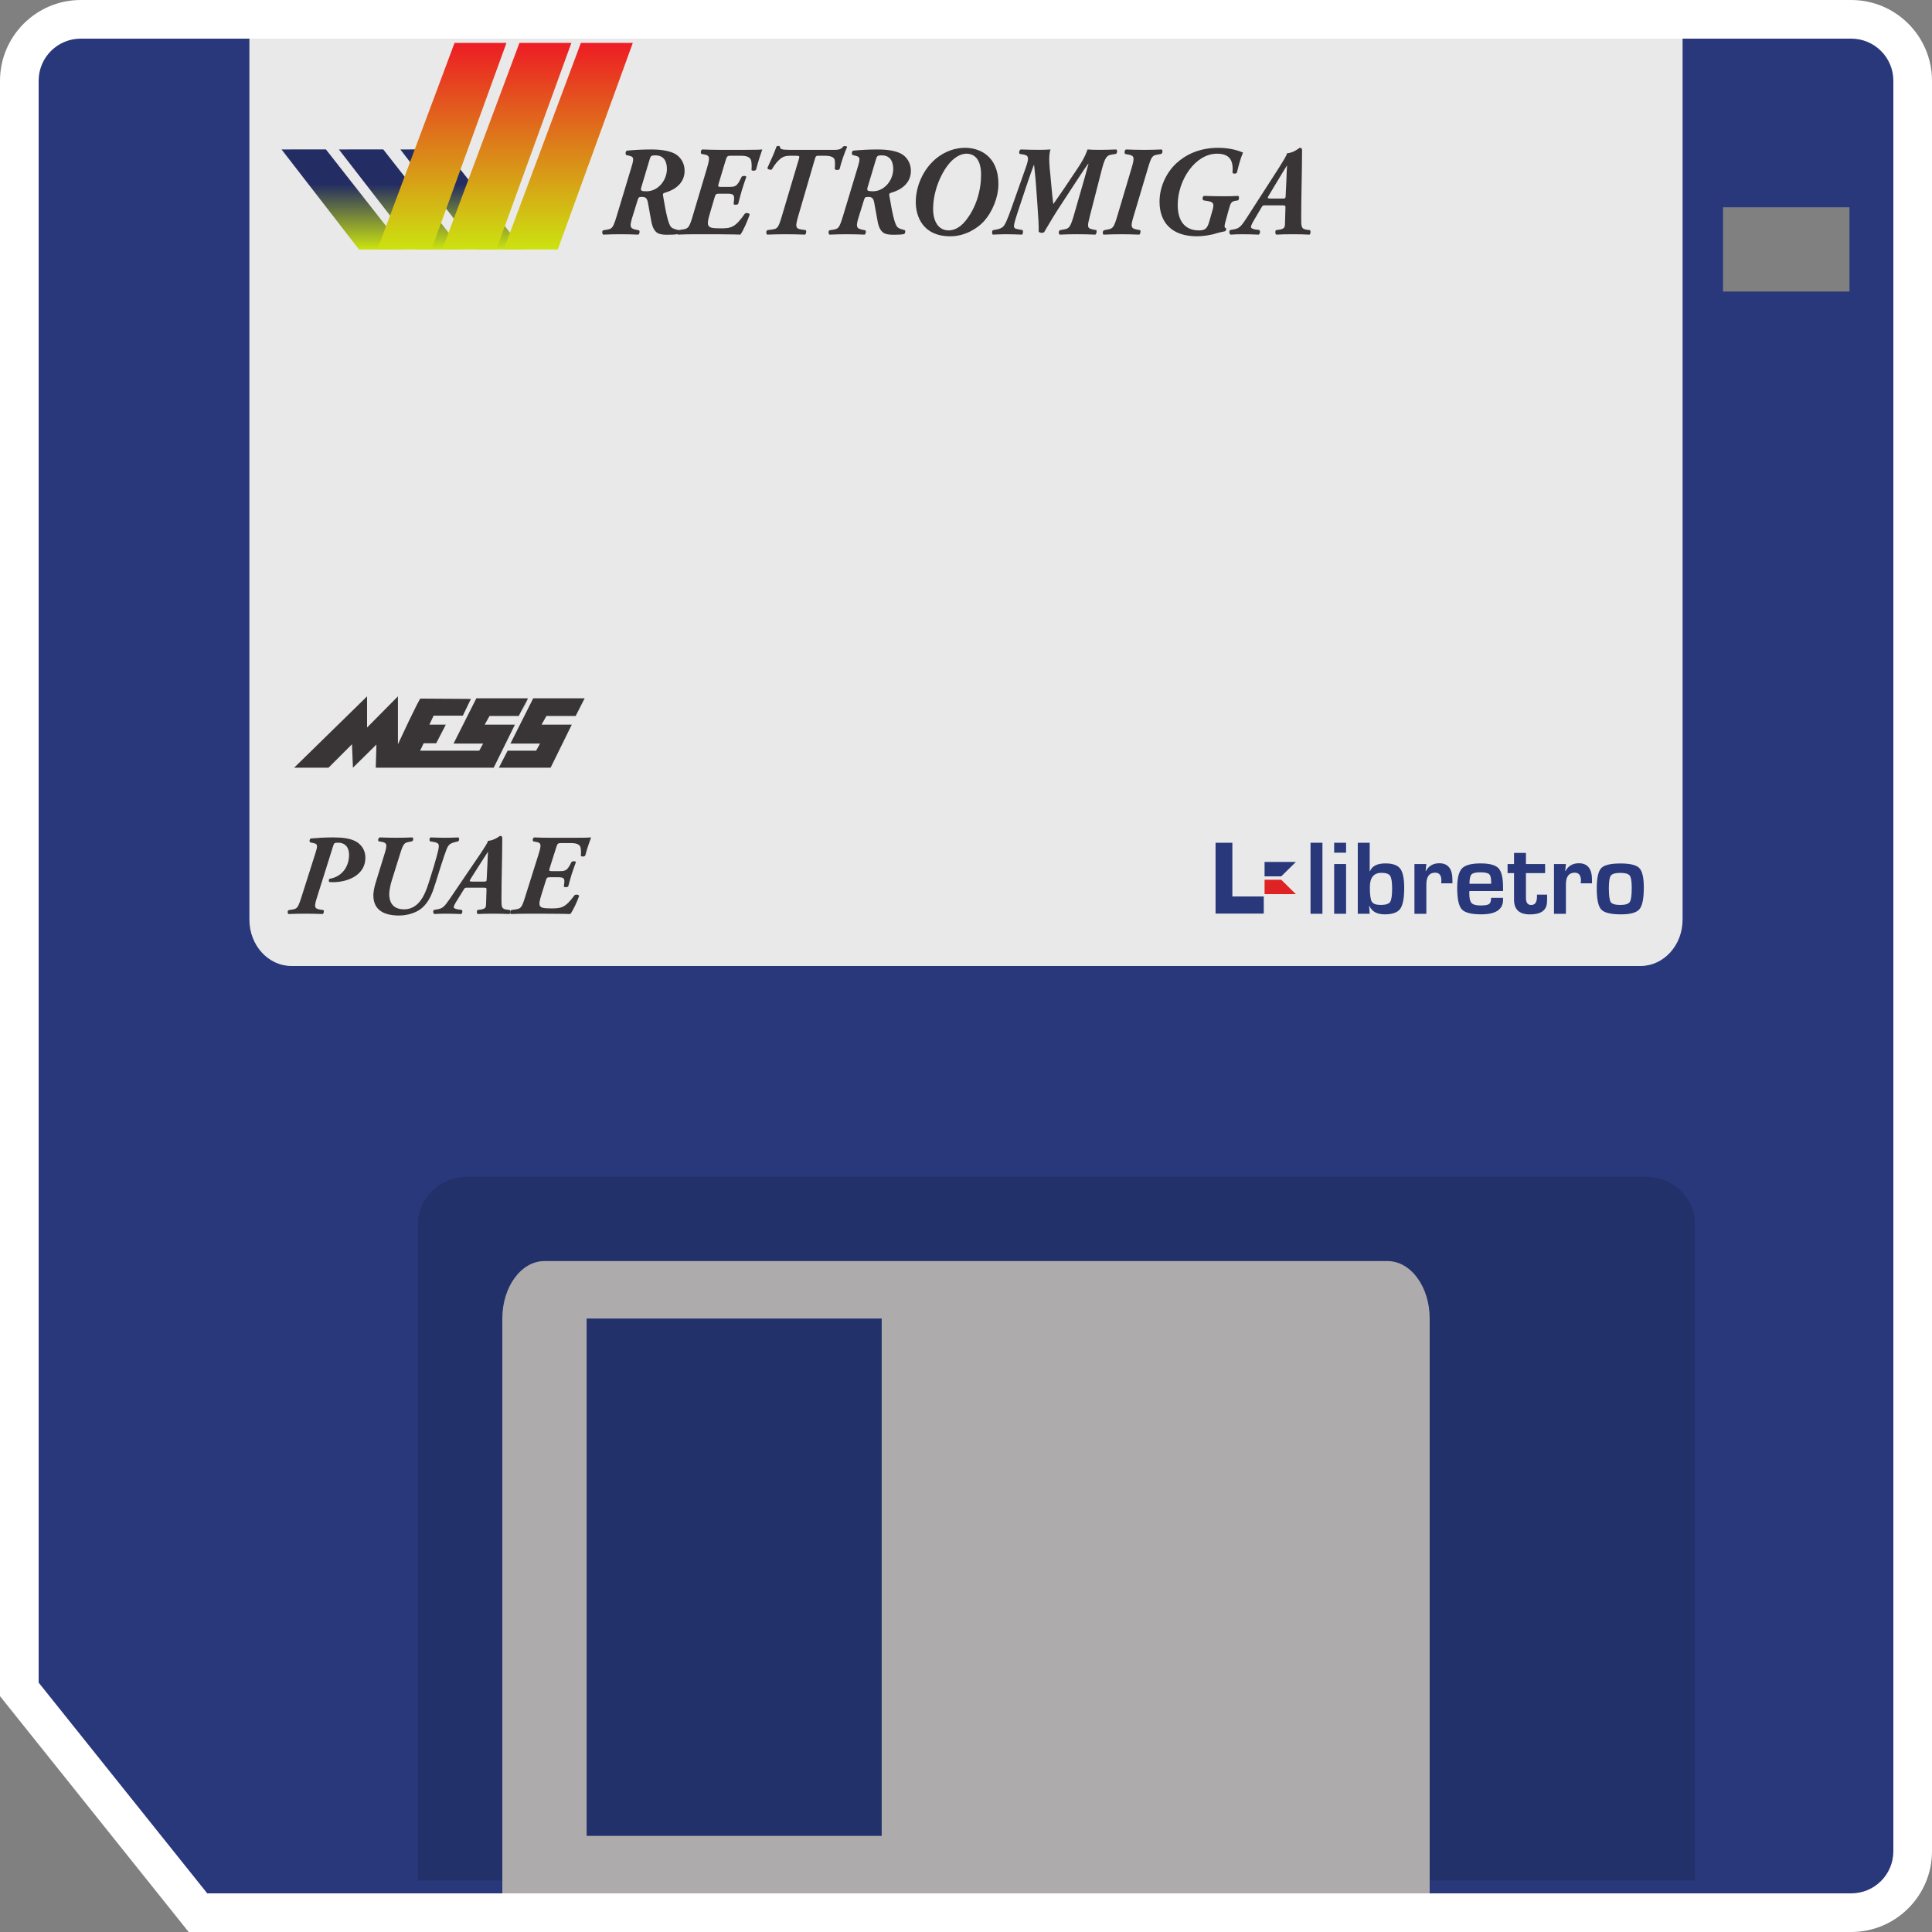 <?xml version="1.0" encoding="UTF-8" standalone="no"?>
<!-- Created with Inkscape (http://www.inkscape.org/) -->

<svg
   xmlns:dc="http://purl.org/dc/elements/1.1/"
   xmlns:cc="http://creativecommons.org/ns#"
   xmlns:rdf="http://www.w3.org/1999/02/22-rdf-syntax-ns#"
   xmlns:svg="http://www.w3.org/2000/svg"
   xmlns="http://www.w3.org/2000/svg"
   xmlns:sodipodi="http://sodipodi.sourceforge.net/DTD/sodipodi-0.dtd"
   xmlns:inkscape="http://www.inkscape.org/namespaces/inkscape"
   id="svg11344"
   version="1.1"
   inkscape:version="0.48.5 r10040"
   width="256"
   height="256"
   xml:space="preserve"
   sodipodi:docname="Commodore Amiga-content.svg"
   inkscape:export-filename="/Users/margetts/Desktop/BAXY RetroActive/png_marked/Commodore Amiga-content.png"
   inkscape:export-xdpi="90.099998"
   inkscape:export-ydpi="90.099998"><rect width="100%" height="100%" fill="#808080" stroke="none"/><defs
     id="defs11348"><clipPath
       clipPathUnits="userSpaceOnUse"
       id="clipPath11358"><path
         d="M 0,128 128,128 128,0 0,0 0,128 z"
         id="path11360"
         inkscape:connector-curvature="0" /></clipPath><linearGradient
       x1="0"
       y1="0"
       x2="1"
       y2="0"
       gradientUnits="userSpaceOnUse"
       gradientTransform="matrix(0,6.631,6.631,0,26.522,111.47)"
       spreadMethod="pad"
       id="linearGradient11388"><stop
         style="stop-opacity:1;stop-color:#cce310"
         offset="0"
         id="stop11390" /><stop
         style="stop-opacity:1;stop-color:#232d63"
         offset="0.65"
         id="stop11392" /><stop
         style="stop-opacity:1;stop-color:#232d63"
         offset="1"
         id="stop11394" /></linearGradient><linearGradient
       x1="0"
       y1="0"
       x2="1"
       y2="0"
       gradientUnits="userSpaceOnUse"
       gradientTransform="matrix(0,6.631,6.631,0,22.723,111.47)"
       spreadMethod="pad"
       id="linearGradient11410"><stop
         style="stop-opacity:1;stop-color:#cce310"
         offset="0"
         id="stop11412" /><stop
         style="stop-opacity:1;stop-color:#232d63"
         offset="0.65"
         id="stop11414" /><stop
         style="stop-opacity:1;stop-color:#232d63"
         offset="1"
         id="stop11416" /></linearGradient><linearGradient
       x1="0"
       y1="0"
       x2="1"
       y2="0"
       gradientUnits="userSpaceOnUse"
       gradientTransform="matrix(0,6.631,6.631,0,30.592,111.47)"
       spreadMethod="pad"
       id="linearGradient11432"><stop
         style="stop-opacity:1;stop-color:#cce310"
         offset="0"
         id="stop11434" /><stop
         style="stop-opacity:1;stop-color:#232d63"
         offset="0.65"
         id="stop11436" /><stop
         style="stop-opacity:1;stop-color:#232d63"
         offset="1"
         id="stop11438" /></linearGradient><linearGradient
       x1="0"
       y1="0"
       x2="1"
       y2="0"
       gradientUnits="userSpaceOnUse"
       gradientTransform="matrix(0,13.687,13.687,0,37.648,111.47)"
       spreadMethod="pad"
       id="linearGradient11454"><stop
         style="stop-opacity:1;stop-color:#cce310"
         offset="0"
         id="stop11456" /><stop
         style="stop-opacity:1;stop-color:#ed1c24"
         offset="1"
         id="stop11458" /></linearGradient><linearGradient
       x1="0"
       y1="0"
       x2="1"
       y2="0"
       gradientUnits="userSpaceOnUse"
       gradientTransform="matrix(0,13.687,13.687,0,29.278,111.47)"
       spreadMethod="pad"
       id="linearGradient11474"><stop
         style="stop-opacity:1;stop-color:#cce310"
         offset="0"
         id="stop11476" /><stop
         style="stop-opacity:1;stop-color:#ed1c24"
         offset="1"
         id="stop11478" /></linearGradient><linearGradient
       x1="0"
       y1="0"
       x2="1"
       y2="0"
       gradientUnits="userSpaceOnUse"
       gradientTransform="matrix(0,13.687,13.687,0,33.578,111.47)"
       spreadMethod="pad"
       id="linearGradient11494"><stop
         style="stop-opacity:1;stop-color:#cce310"
         offset="0"
         id="stop11496" /><stop
         style="stop-opacity:1;stop-color:#ed1c24"
         offset="1"
         id="stop11498" /></linearGradient><clipPath
       clipPathUnits="userSpaceOnUse"
       id="clipPath11506"><path
         d="M 0,128 128,128 128,0 0,0 0,128 z"
         id="path11508"
         inkscape:connector-curvature="0" /></clipPath></defs><sodipodi:namedview
     pagecolor="#ffffff"
     bordercolor="#666666"
     borderopacity="1"
     objecttolerance="10"
     gridtolerance="10"
     guidetolerance="10"
     inkscape:pageopacity="0"
     inkscape:pageshadow="2"
     inkscape:window-width="1676"
     inkscape:window-height="1005"
     id="namedview11346"
     showgrid="false"
     inkscape:zoom="5.14375"
     inkscape:cx="80"
     inkscape:cy="80"
     inkscape:window-x="4"
     inkscape:window-y="1"
     inkscape:window-maximized="1"
     inkscape:current-layer="g11352" /><g
     id="g11352"
     inkscape:groupmode="layer"
     inkscape:label="Commodore Amiga-content"
     transform="matrix(1.25,0,0,-1.25,0,256)"><g
       id="g11354"
       transform="scale(1.6,1.6)"><g
         id="g11356"
         clip-path="url(#clipPath11358)"><path
           d="m 123.44,107.876 -10.116,0 0,7.451 10.116,0 0,-7.451 z M 122.647,128 5.353,128 C 2.401,128 0,125.599 0,122.647 L 0,16.524 0,15.626 0.561,14.924 11.732,0.961 12.501,0 13.731,0 122.647,0 C 125.599,0 128,2.401 128,5.353 l 0,117.294 c 0,2.952 -2.401,5.353 -5.353,5.353"
           style="fill:#ffffff;fill-opacity:1;fill-rule:nonzero;stroke:none"
           id="path11362"
           inkscape:connector-curvature="0" /><path
           d="m 122.531,108.684 -8.378,0 0,5.585 8.378,0 0,-5.585 z m 0.116,16.756 -117.294,0 c -1.545,0 -2.793,-1.248 -2.793,-2.793 l 0,-106.123 11.171,-13.964 108.916,0 c 1.545,0 2.793,1.248 2.793,2.793 l 0,117.294 c 0,1.545 -1.248,2.793 -2.793,2.793"
           style="fill:#28387b;fill-opacity:1;fill-rule:nonzero;stroke:none"
           id="path11364"
           inkscape:connector-curvature="0" /><g
           id="g11366"
           transform="translate(112.296,3.408)"><path
             d="m 0,0 -84.601,0 0,43.52 c 0,1.719 1.454,3.108 3.254,3.108 l 78.093,0 C -1.454,46.628 0,45.239 0,43.52 L 0,0 z"
             style="fill:#23316b;fill-opacity:1;fill-rule:nonzero;stroke:none"
             id="path11368"
             inkscape:connector-curvature="0" /></g><g
           id="g11370"
           transform="translate(16.523,125.44)"><path
             d="m 0,0 94.953,0 0,-58.368 c 0,-1.699 -1.249,-3.072 -2.793,-3.072 l -89.367,0 C 1.248,-61.44 0,-60.067 0,-58.368 L 0,0 z"
             style="fill:#e9e9e9;fill-opacity:1;fill-rule:nonzero;stroke:none"
             id="path11372"
             inkscape:connector-curvature="0" /></g><path
           d="m 58.415,6.368 -19.549,0 0,34.275 19.549,0 0,-34.275 z m 33.512,38.083 -55.854,0 c -1.545,0 -2.793,-1.702 -2.793,-3.808 l 0,-38.083 61.44,0 0,38.083 c 0,2.106 -1.248,3.808 -2.793,3.808"
           style="fill:#adabac;fill-opacity:1;fill-rule:nonzero;stroke:none"
           id="path11374"
           inkscape:connector-curvature="0" /></g></g><g
       id="g11376"
       transform="scale(1.6,1.6)"><g
         id="g11378"><g
           id="g11384"><g
             id="g11386"><path
               d="m 22.452,118.099 5.129,-6.629 3.011,0.002 -5.201,6.63 -2.939,-0.003 z"
               style="fill:url(#linearGradient11388);stroke:none"
               id="path11396"
               inkscape:connector-curvature="0" /></g></g></g></g><g
       id="g11398"
       transform="scale(1.6,1.6)"><g
         id="g11400"><g
           id="g11406"><g
             id="g11408"><path
               d="m 18.653,118.099 5.13,-6.629 3.01,0.002 -5.201,6.63 -2.939,-0.003 z"
               style="fill:url(#linearGradient11410);stroke:none"
               id="path11418"
               inkscape:connector-curvature="0" /></g></g></g></g><g
       id="g11420"
       transform="scale(1.6,1.6)"><g
         id="g11422"><g
           id="g11428"><g
             id="g11430"><path
               d="m 26.522,118.099 5.13,-6.629 3.011,0.002 -5.202,6.63 -2.939,-0.003 z"
               style="fill:url(#linearGradient11432);stroke:none"
               id="path11440"
               inkscape:connector-curvature="0" /></g></g></g></g><g
       id="g11442"
       transform="scale(1.6,1.6)"><g
         id="g11444"><g
           id="g11450"><g
             id="g11452"><path
               d="m 38.484,125.155 -5.112,-13.685 3.584,0.003 4.969,13.685 -3.441,-0.003 z"
               style="fill:url(#linearGradient11454);stroke:none"
               id="path11460"
               inkscape:connector-curvature="0" /></g></g></g></g><g
       id="g11462"
       transform="scale(1.6,1.6)"><g
         id="g11464"><g
           id="g11470"><g
             id="g11472"><path
               d="m 30.114,125.155 -5.113,-13.685 3.584,0.003 4.97,13.685 -3.441,-0.003 z"
               style="fill:url(#linearGradient11474);stroke:none"
               id="path11480"
               inkscape:connector-curvature="0" /></g></g></g></g><g
       id="g11482"
       transform="scale(1.6,1.6)"><g
         id="g11484"><g
           id="g11490"><g
             id="g11492"><path
               d="m 34.414,125.155 -5.112,-13.685 3.584,0.003 4.969,13.685 -3.441,-0.003 z"
               style="fill:url(#linearGradient11494);stroke:none"
               id="path11500"
               inkscape:connector-curvature="0" /></g></g></g></g><g
       id="g11502"
       transform="scale(1.6,1.6)"><g
         id="g11504"
         clip-path="url(#clipPath11506)"><path
           d="m 87.615,67.46 -0.789,0 0,4.706 0.789,0 0,-4.706 z"
           style="fill:#28387b;fill-opacity:1;fill-rule:nonzero;stroke:none"
           id="path11510"
           inkscape:connector-curvature="0" /><path
           d="m 89.181,67.46 -0.789,0 0,3.296 0.789,0 0,-3.296 z m 0,4.047 -0.789,0 0,0.658 0.789,0 0,-0.658 z"
           style="fill:#28387b;fill-opacity:1;fill-rule:nonzero;stroke:none"
           id="path11512"
           inkscape:connector-curvature="0" /><g
           id="g11514"
           transform="translate(91.525,70.173)"><path
             d="m 0,0 c -0.513,0 -0.769,-0.318 -0.769,-0.955 0,-0.499 0.044,-0.819 0.131,-0.96 0.088,-0.141 0.285,-0.212 0.593,-0.212 0.322,0 0.528,0.065 0.617,0.195 0.09,0.13 0.135,0.427 0.135,0.891 0,0.432 -0.045,0.714 -0.133,0.844 C 0.486,-0.065 0.294,0 0,0 m -1.569,-2.713 0,4.706 0.79,0 0,-1.883 0.017,-0.007 c 0.136,0.347 0.479,0.521 1.031,0.521 0.473,0 0.798,-0.116 0.974,-0.346 0.176,-0.231 0.264,-0.66 0.264,-1.285 0,-0.682 -0.09,-1.144 -0.268,-1.384 -0.178,-0.24 -0.52,-0.36 -1.025,-0.36 -0.513,0 -0.849,0.186 -1.01,0.558 l -0.018,0 0.035,-0.52 -0.79,0 z"
             style="fill:#28387b;fill-opacity:1;fill-rule:nonzero;stroke:none"
             id="path11516"
             inkscape:connector-curvature="0" /></g><g
           id="g11518"
           transform="translate(93.71,70.755)"><path
             d="M 0,0 0.789,0 0.741,-0.462 0.758,-0.465 c 0.189,0.344 0.485,0.517 0.89,0.517 0.579,0 0.869,-0.366 0.869,-1.097 l 0,-0.231 -0.745,0 c 0.009,0.09 0.014,0.149 0.014,0.176 0,0.352 -0.137,0.528 -0.41,0.528 -0.391,0 -0.587,-0.261 -0.587,-0.783 l 0,-1.941 L 0,-3.296 0,0 z"
             style="fill:#28387b;fill-opacity:1;fill-rule:nonzero;stroke:none"
             id="path11520"
             inkscape:connector-curvature="0" /></g><g
           id="g11522"
           transform="translate(98.795,69.449)"><path
             d="m 0,0 -0.003,0.131 c 0,0.262 -0.046,0.432 -0.137,0.51 -0.09,0.078 -0.287,0.117 -0.591,0.117 -0.294,0 -0.485,-0.047 -0.574,-0.141 C -1.393,0.523 -1.438,0.317 -1.438,0 L 0,0 z m -0.007,-0.934 0.793,0 0,-0.128 c 0,-0.643 -0.483,-0.965 -1.448,-0.965 -0.655,0 -1.084,0.111 -1.286,0.334 -0.202,0.223 -0.303,0.696 -0.303,1.417 0,0.641 0.106,1.072 0.317,1.293 0.211,0.221 0.624,0.331 1.238,0.331 0.588,0 0.982,-0.108 1.182,-0.322 0.2,-0.215 0.3,-0.638 0.3,-1.267 l 0,-0.242 -2.23,0 c -0.005,-0.073 -0.007,-0.121 -0.007,-0.144 0,-0.324 0.05,-0.541 0.15,-0.649 0.1,-0.108 0.299,-0.162 0.598,-0.162 0.289,0 0.478,0.032 0.565,0.095 0.087,0.063 0.131,0.2 0.131,0.409"
             style="fill:#28387b;fill-opacity:1;fill-rule:nonzero;stroke:none"
             id="path11524"
             inkscape:connector-curvature="0" /></g><g
           id="g11526"
           transform="translate(102.367,70.755)"><path
             d="m 0,0 0,-0.6 -1.269,0 0,-1.655 c 0,-0.305 0.116,-0.458 0.349,-0.458 0.255,0 0.382,0.185 0.382,0.555 l 0,0.131 0.672,0 0,-0.166 c 0,-0.151 -0.004,-0.281 -0.013,-0.389 -0.044,-0.503 -0.419,-0.755 -1.124,-0.755 -0.703,0 -1.055,0.323 -1.055,0.969 l 0,1.768 -0.428,0 0,0.6 0.428,0 0,0.738 0.789,0 L -1.269,0 0,0 z"
             style="fill:#28387b;fill-opacity:1;fill-rule:nonzero;stroke:none"
             id="path11528"
             inkscape:connector-curvature="0" /></g><g
           id="g11530"
           transform="translate(102.956,70.755)"><path
             d="M 0,0 0.789,0 0.741,-0.462 0.758,-0.465 c 0.189,0.344 0.485,0.517 0.89,0.517 0.579,0 0.869,-0.366 0.869,-1.097 l 0,-0.231 -0.745,0 c 0.009,0.09 0.014,0.149 0.014,0.176 0,0.352 -0.137,0.528 -0.41,0.528 -0.391,0 -0.587,-0.261 -0.587,-0.783 l 0,-1.941 L 0,-3.296 0,0 z"
             style="fill:#28387b;fill-opacity:1;fill-rule:nonzero;stroke:none"
             id="path11532"
             inkscape:connector-curvature="0" /></g><g
           id="g11534"
           transform="translate(107.352,70.169)"><path
             d="m 0,0 c -0.329,0 -0.538,-0.059 -0.627,-0.178 -0.09,-0.118 -0.135,-0.394 -0.135,-0.829 0,-0.496 0.043,-0.806 0.128,-0.93 0.085,-0.125 0.297,-0.187 0.637,-0.187 0.329,0 0.537,0.066 0.623,0.197 0.086,0.131 0.129,0.446 0.129,0.944 0,0.421 -0.045,0.69 -0.134,0.807 C 0.531,-0.059 0.324,0 0,0 m 0.007,0.624 c 0.637,0 1.054,-0.102 1.251,-0.305 0.198,-0.204 0.297,-0.633 0.297,-1.288 0,-0.731 -0.097,-1.21 -0.29,-1.437 -0.193,-0.228 -0.6,-0.342 -1.22,-0.342 -0.674,0 -1.11,0.106 -1.308,0.318 -0.199,0.211 -0.299,0.676 -0.299,1.396 0,0.692 0.098,1.141 0.293,1.348 0.196,0.207 0.621,0.31 1.276,0.31"
             style="fill:#28387b;fill-opacity:1;fill-rule:nonzero;stroke:none"
             id="path11536"
             inkscape:connector-curvature="0" /></g><g
           id="g11538"
           transform="translate(83.781,70.894)"><path
             d="M 0,0 2.074,0 1.105,-0.954 0,-0.954 0,0 z"
             style="fill:#28387b;fill-opacity:1;fill-rule:nonzero;stroke:none"
             id="path11540"
             inkscape:connector-curvature="0" /></g><g
           id="g11542"
           transform="translate(83.781,68.76)"><path
             d="M 0,0 2.074,0 1.105,0.954 0,0.954 0,0 z"
             style="fill:#df2324;fill-opacity:1;fill-rule:nonzero;stroke:none"
             id="path11544"
             inkscape:connector-curvature="0" /></g><g
           id="g11546"
           transform="translate(81.647,68.607)"><path
             d="m 0,0 0,3.558 -1.113,0 0,-3.558 0,-0.483 0,-0.652 3.194,0 L 2.081,0 0,0 z"
             style="fill:#28387b;fill-opacity:1;fill-rule:nonzero;stroke:none"
             id="path11548"
             inkscape:connector-curvature="0" /></g><g
           id="g11550"
           transform="translate(43.43,117.707)"><path
             d="m 0,0 c -0.305,0 -0.321,-0.051 -0.393,-0.28 l -0.545,-1.821 c -0.073,-0.245 -0.017,-0.279 0.352,-0.279 0.763,0 1.341,0.737 1.341,1.482 C 0.755,-0.457 0.586,0 0,0 m -1.605,-0.813 c 0.176,0.576 0.176,0.703 -0.08,0.771 l -0.257,0.068 c -0.072,0.067 -0.048,0.245 0.048,0.287 0.474,0.043 0.971,0.077 1.589,0.077 0.659,0 1.18,-0.077 1.566,-0.271 0.369,-0.195 0.666,-0.593 0.666,-1.144 0,-0.839 -0.683,-1.279 -1.301,-1.448 C 0.482,-2.516 0.482,-2.566 0.498,-2.668 0.682,-3.761 0.835,-4.532 1.027,-4.744 1.132,-4.862 1.357,-4.913 1.509,-4.947 1.582,-5.006 1.557,-5.15 1.485,-5.209 1.325,-5.252 1.092,-5.26 0.747,-5.26 c -0.289,0 -0.506,0.042 -0.635,0.127 -0.16,0.11 -0.313,0.322 -0.392,0.77 l -0.225,1.238 c -0.056,0.287 -0.153,0.372 -0.394,0.372 -0.2,0 -0.224,-0.025 -0.281,-0.195 l -0.328,-1.059 c -0.217,-0.686 -0.209,-0.83 0.2,-0.915 l 0.209,-0.042 c 0.072,-0.042 0.048,-0.237 -0.04,-0.288 -0.394,0.017 -0.795,0.026 -1.18,0.026 -0.385,0 -0.747,-0.009 -1.148,-0.026 -0.08,0.051 -0.088,0.271 0.008,0.288 l 0.249,0.042 c 0.345,0.06 0.401,0.128 0.642,0.915 l 0.963,3.194 z"
             style="fill:#393536;fill-opacity:1;fill-rule:nonzero;stroke:none"
             id="path11552"
             inkscape:connector-curvature="0" /></g><g
           id="g11554"
           transform="translate(49.413,118.072)"><path
             d="M 0,0 C 0.514,0 0.971,0.009 1.091,0.026 1.035,-0.119 0.827,-0.728 0.682,-1.304 0.642,-1.398 0.433,-1.406 0.377,-1.338 c 0.024,0.305 0,0.55 -0.032,0.652 -0.064,0.195 -0.273,0.296 -0.674,0.296 l -0.626,0 c -0.273,0 -0.297,-0.017 -0.393,-0.338 L -1.79,-2.202 c -0.072,-0.238 -0.056,-0.254 0.153,-0.254 l 0.529,0 c 0.418,0 0.522,0.067 0.731,0.474 l 0.104,0.203 c 0.08,0.076 0.281,0.068 0.305,-0.008 C -0.064,-2.05 -0.161,-2.363 -0.265,-2.685 -0.361,-3.007 -0.433,-3.312 -0.506,-3.583 -0.57,-3.651 -0.778,-3.659 -0.81,-3.591 l 0.023,0.211 c 0.049,0.407 -0.032,0.475 -0.449,0.475 l -0.53,0 c -0.208,0 -0.24,-0.026 -0.305,-0.255 l -0.305,-1.033 c -0.12,-0.398 -0.176,-0.661 -0.112,-0.805 0.072,-0.144 0.201,-0.203 0.786,-0.203 0.699,0 0.98,0.026 1.638,0.974 0.088,0.068 0.272,0.051 0.321,-0.051 -0.137,-0.423 -0.442,-1.109 -0.618,-1.338 -0.249,0.009 -0.57,0.017 -0.907,0.017 -0.337,0.008 -0.698,0.008 -1.028,0.008 l -1.043,0 c -0.401,0 -0.762,-0.008 -1.164,-0.025 -0.08,0.051 -0.072,0.263 0.041,0.297 l 0.272,0.042 c 0.377,0.059 0.442,0.119 0.675,0.906 l 0.939,3.151 c 0.2,0.687 0.208,0.847 -0.169,0.915 l -0.193,0.034 C -3.01,-0.212 -2.994,-0.017 -2.881,0.026 -2.504,0.009 -2.095,0 -1.782,0 L 0,0 z"
             style="fill:#393536;fill-opacity:1;fill-rule:nonzero;stroke:none"
             id="path11556"
             inkscape:connector-curvature="0" /></g><g
           id="g11558"
           transform="translate(55.298,118.072)"><path
             d="M 0,0 C 0.329,0 0.45,0.068 0.562,0.22 0.626,0.271 0.795,0.254 0.827,0.195 0.674,-0.136 0.418,-0.864 0.329,-1.27 c -0.056,-0.085 -0.273,-0.085 -0.321,0 0.025,0.304 0.033,0.635 -0.072,0.728 -0.152,0.127 -0.369,0.152 -0.578,0.152 l -0.353,0 c -0.241,0 -0.249,0 -0.321,-0.237 l -1.092,-3.744 c -0.2,-0.686 -0.208,-0.847 0.201,-0.906 l 0.297,-0.042 c 0.048,-0.051 0.024,-0.246 -0.048,-0.297 -0.506,0.017 -0.915,0.025 -1.284,0.025 -0.386,0 -0.746,-0.008 -1.228,-0.025 -0.08,0.051 -0.088,0.263 0.024,0.297 l 0.313,0.042 c 0.345,0.051 0.409,0.119 0.642,0.906 l 1.115,3.744 c 0.065,0.212 0.057,0.237 -0.208,0.237 l -0.329,0 c -0.225,0 -0.458,-0.017 -0.674,-0.195 -0.161,-0.135 -0.362,-0.33 -0.57,-0.711 -0.073,-0.051 -0.297,-0.008 -0.297,0.102 0.249,0.542 0.466,1.025 0.602,1.414 0.048,0.051 0.152,0.051 0.224,0.009 C -3.628,0.059 -3.547,0 -3.002,0 L 0,0 z"
             style="fill:#393536;fill-opacity:1;fill-rule:nonzero;stroke:none"
             id="path11560"
             inkscape:connector-curvature="0" /></g><g
           id="g11562"
           transform="translate(58.423,117.707)"><path
             d="m 0,0 c -0.305,0 -0.321,-0.051 -0.393,-0.28 l -0.545,-1.821 c -0.073,-0.245 -0.017,-0.279 0.352,-0.279 0.763,0 1.341,0.737 1.341,1.482 C 0.755,-0.457 0.586,0 0,0 m -1.605,-0.813 c 0.176,0.576 0.176,0.703 -0.08,0.771 l -0.257,0.068 c -0.072,0.067 -0.048,0.245 0.048,0.287 0.474,0.043 0.971,0.077 1.589,0.077 0.659,0 1.18,-0.077 1.566,-0.271 0.369,-0.195 0.666,-0.593 0.666,-1.144 0,-0.839 -0.683,-1.279 -1.301,-1.448 C 0.482,-2.516 0.482,-2.566 0.498,-2.668 0.682,-3.761 0.835,-4.532 1.027,-4.744 1.132,-4.862 1.357,-4.913 1.509,-4.947 1.582,-5.006 1.557,-5.15 1.485,-5.209 1.325,-5.252 1.092,-5.26 0.747,-5.26 c -0.29,0 -0.506,0.042 -0.635,0.127 -0.16,0.11 -0.313,0.322 -0.392,0.77 l -0.225,1.238 c -0.056,0.287 -0.153,0.372 -0.394,0.372 -0.2,0 -0.224,-0.025 -0.281,-0.195 l -0.328,-1.059 c -0.217,-0.686 -0.209,-0.83 0.2,-0.915 l 0.209,-0.042 c 0.072,-0.042 0.048,-0.237 -0.04,-0.288 -0.393,0.017 -0.795,0.026 -1.18,0.026 -0.385,0 -0.747,-0.009 -1.148,-0.026 -0.08,0.051 -0.088,0.271 0.008,0.288 l 0.249,0.042 c 0.345,0.06 0.401,0.128 0.642,0.915 l 0.963,3.194 z"
             style="fill:#393536;fill-opacity:1;fill-rule:nonzero;stroke:none"
             id="path11564"
             inkscape:connector-curvature="0" /></g><g
           id="g11566"
           transform="translate(63.169,117.453)"><path
             d="m 0,0 c -0.642,-0.542 -1.348,-1.914 -1.348,-3.303 0,-0.814 0.353,-1.415 1.027,-1.415 0.321,0 0.722,0.152 1.1,0.61 0.73,0.889 1.051,2.041 1.051,3.075 0,0.991 -0.409,1.397 -0.971,1.397 C 0.554,0.364 0.257,0.212 0,0 m -1.212,-0.008 c 0.666,0.576 1.397,0.762 1.982,0.762 0.98,0 2.208,-0.559 2.208,-2.389 0,-0.889 -0.393,-1.863 -0.987,-2.507 -0.409,-0.441 -1.221,-0.966 -2.199,-0.966 -1.838,0 -2.288,1.339 -2.288,2.262 0,1.067 0.49,2.151 1.284,2.838"
             style="fill:#393536;fill-opacity:1;fill-rule:nonzero;stroke:none"
             id="path11568"
             inkscape:connector-curvature="0" /></g><g
           id="g11570"
           transform="translate(67.948,116.861)"><path
             d="M 0,0 C 0.241,0.669 0.225,0.847 -0.16,0.906 L -0.385,0.94 C -0.457,0.991 -0.433,1.186 -0.321,1.237 0.121,1.22 0.53,1.211 0.916,1.211 1.196,1.211 1.365,1.22 1.653,1.237 1.493,0.813 1.597,0 1.638,-0.415 L 1.702,-1.11 c 0.048,-0.491 0.088,-0.965 0.136,-1.27 0.161,0.237 0.377,0.533 0.698,1.008 L 3.46,0.008 C 3.949,0.737 4.045,1.084 4.101,1.237 4.278,1.22 4.575,1.211 4.872,1.211 5.265,1.211 5.603,1.22 6.004,1.237 6.1,1.186 6.076,0.974 5.972,0.94 L 5.747,0.906 C 5.41,0.856 5.273,0.788 5.041,-0.127 L 4.262,-3.16 C 4.086,-3.854 4.054,-3.99 4.463,-4.066 l 0.225,-0.042 c 0.04,-0.051 0.015,-0.246 -0.065,-0.297 -0.425,0.017 -0.835,0.026 -1.219,0.026 -0.386,0 -0.739,-0.009 -1.132,-0.026 -0.105,0.043 -0.096,0.263 0.016,0.297 l 0.233,0.042 c 0.345,0.059 0.433,0.11 0.666,0.906 l 0.706,2.449 c 0.128,0.457 0.201,0.728 0.273,0.99 L 4.15,0.296 C 3.957,0.034 3.788,-0.22 3.516,-0.635 L 2.368,-2.389 C 1.959,-3.007 1.597,-3.609 1.228,-4.244 1.124,-4.312 0.948,-4.295 0.867,-4.21 c 0.016,0.305 -0.024,0.966 -0.08,1.728 l -0.088,1.245 c -0.04,0.585 -0.105,1.152 -0.137,1.449 l -0.016,0 C 0.434,-0.085 0.273,-0.534 0.073,-1.127 l -0.41,-1.228 c -0.361,-1.093 -0.425,-1.304 -0.433,-1.474 -0.008,-0.084 0.024,-0.169 0.192,-0.203 l 0.386,-0.076 c 0.04,-0.077 0.024,-0.254 -0.041,-0.297 -0.345,0.009 -0.69,0.026 -1.059,0.026 -0.353,0 -0.602,-0.017 -0.883,-0.026 -0.064,0.068 -0.064,0.246 0.016,0.297 l 0.193,0.033 c 0.241,0.043 0.369,0.102 0.466,0.187 0.144,0.144 0.272,0.415 0.569,1.254 L 0,0 z"
             style="fill:#393536;fill-opacity:1;fill-rule:nonzero;stroke:none"
             id="path11572"
             inkscape:connector-curvature="0" /></g><g
           id="g11574"
           transform="translate(75.537,112.752)"><path
             d="m 0,0 c 0.048,-0.051 0.024,-0.246 -0.056,-0.297 -0.426,0.017 -0.835,0.026 -1.205,0.026 -0.401,0 -0.762,-0.009 -1.163,-0.026 -0.08,0.051 -0.072,0.271 0.056,0.297 l 0.217,0.042 c 0.345,0.068 0.409,0.119 0.642,0.907 L -0.57,4.1 c 0.201,0.686 0.209,0.83 -0.2,0.906 l -0.225,0.042 c -0.056,0.051 -0.049,0.255 0.056,0.297 0.449,-0.017 0.851,-0.026 1.236,-0.026 0.369,0 0.73,0.009 1.132,0.026 C 1.508,5.294 1.493,5.083 1.388,5.048 L 1.155,5.006 C 0.81,4.947 0.746,4.888 0.514,4.1 L -0.425,0.949 c -0.21,-0.687 -0.21,-0.83 0.2,-0.907 L 0,0 z"
             style="fill:#393536;fill-opacity:1;fill-rule:nonzero;stroke:none"
             id="path11576"
             inkscape:connector-curvature="0" /></g><g
           id="g11578"
           transform="translate(81.83,114.692)"><path
             d="m 0,0 c -0.257,-0.042 -0.305,-0.152 -0.425,-0.593 l -0.177,-0.644 c -0.104,-0.381 -0.152,-0.542 0,-0.576 0.024,-0.034 0.008,-0.178 -0.08,-0.203 -0.153,-0.026 -0.426,-0.093 -0.538,-0.127 -0.369,-0.127 -0.915,-0.203 -1.316,-0.203 -1.694,0 -2.472,0.948 -2.472,2.287 0,1.05 0.497,1.982 1.124,2.558 0.545,0.5 1.436,1.016 2.768,1.016 0.795,0 1.357,-0.195 1.638,-0.313 C 0.345,2.778 0.225,2.321 0.12,1.872 c -0.056,-0.093 -0.264,-0.093 -0.296,0 0.08,0.864 -0.233,1.253 -1.028,1.253 -1.428,0 -2.6,-1.736 -2.6,-3.396 0,-1.288 0.69,-1.686 1.389,-1.686 0.433,0 0.569,0.11 0.714,0.627 l 0.208,0.729 c 0.128,0.449 0.032,0.533 -0.345,0.592 l -0.257,0.043 c -0.096,0.05 -0.072,0.245 0.025,0.296 0.545,-0.017 0.947,-0.025 1.332,-0.025 0.321,0 0.722,0.008 0.939,0.025 C 0.289,0.279 0.265,0.084 0.193,0.034 L 0,0 z"
             style="fill:#393536;fill-opacity:1;fill-rule:nonzero;stroke:none"
             id="path11580"
             inkscape:connector-curvature="0" /></g><g
           id="g11582"
           transform="translate(84.972,114.844)"><path
             d="M 0,0 C 0.192,0 0.201,0.017 0.208,0.229 L 0.257,1.27 c 0.008,0.255 0.023,0.721 0.04,0.907 l -0.017,0 C 0.16,1.974 -0.033,1.66 -0.225,1.347 L -0.923,0.186 C -1.019,0.034 -0.995,0 -0.77,0 L 0,0 z m -1.06,-0.449 c -0.24,0 -0.257,0.009 -0.353,-0.169 l -0.53,-0.898 c -0.136,-0.255 -0.152,-0.322 -0.152,-0.373 0,-0.068 0.12,-0.127 0.265,-0.153 l 0.289,-0.042 c 0.08,-0.059 0.056,-0.262 -0.04,-0.305 -0.402,0.017 -0.73,0.026 -1.084,0.026 -0.281,0 -0.546,-0.009 -0.771,-0.026 -0.112,0.043 -0.112,0.246 -0.039,0.305 l 0.192,0.034 c 0.402,0.068 0.498,0.144 0.907,0.771 0.714,1.118 1.445,2.236 2.159,3.354 0.249,0.398 0.482,0.763 0.514,0.924 0.449,0.033 0.826,0.364 0.834,0.364 l 0.017,0 c 0.08,0 0.144,-0.043 0.144,-0.136 0,-1.499 -0.056,-3.007 -0.056,-4.506 0,-0.593 0,-0.737 0.385,-0.788 l 0.193,-0.025 c 0.064,-0.051 0.048,-0.263 -0.025,-0.297 -0.296,0.017 -0.73,0.026 -1.131,0.026 -0.45,0 -0.811,-0.009 -1.06,-0.026 -0.104,0.034 -0.088,0.237 -0.04,0.297 l 0.185,0.025 c 0.369,0.051 0.409,0.161 0.417,0.364 l 0.032,1.076 c 0.009,0.17 -0.008,0.178 -0.257,0.178 l -0.995,0 z"
             style="fill:#393536;fill-opacity:1;fill-rule:nonzero;stroke:none"
             id="path11584"
             inkscape:connector-curvature="0" /></g><g
           id="g11586"
           transform="translate(20.885,71.437)"><path
             d="m 0,0 c 0.168,0.518 0.175,0.64 -0.092,0.701 l -0.243,0.053 c -0.069,0.062 -0.046,0.222 0.045,0.259 0.42,0.038 0.892,0.069 1.487,0.069 0.602,0 1.12,-0.061 1.494,-0.266 0.373,-0.207 0.632,-0.58 0.632,-1.083 0,-1.128 -1.136,-1.616 -2.142,-1.616 -0.083,0 -0.175,0 -0.244,0.007 -0.053,0.054 -0.053,0.146 0,0.214 0.824,0.13 1.304,0.785 1.304,1.601 0,0.457 -0.236,0.793 -0.724,0.793 C 1.265,0.732 1.25,0.709 1.181,0.495 L 0.122,-2.874 c -0.198,-0.617 -0.198,-0.762 0.19,-0.823 l 0.237,-0.038 c 0.046,-0.038 0.023,-0.213 -0.053,-0.259 -0.443,0.015 -0.808,0.023 -1.174,0.023 -0.366,0 -0.709,-0.008 -1.09,-0.023 -0.076,0.046 -0.084,0.244 0.022,0.259 l 0.221,0.038 c 0.328,0.053 0.382,0.114 0.611,0.823 L 0,0 z"
             style="fill:#393536;fill-opacity:1;fill-rule:nonzero;stroke:none"
             id="path11588"
             inkscape:connector-curvature="0" /></g><g
           id="g11590"
           transform="translate(27.099,72.222)"><path
             d="m 0,0 c -0.32,-0.061 -0.381,-0.115 -0.602,-0.824 l -0.549,-1.76 c -0.069,-0.221 -0.152,-0.602 -0.16,-0.839 -0.008,-0.648 0.297,-1.044 0.983,-1.044 0.915,0 1.35,0.839 1.631,1.753 l 0.336,1.075 c 0.152,0.495 0.267,0.953 0.297,1.09 0.076,0.381 0.069,0.48 -0.32,0.549 L 1.387,0.038 C 1.341,0.106 1.341,0.243 1.425,0.297 1.837,0.282 2.096,0.274 2.386,0.274 2.713,0.274 2.919,0.282 3.27,0.297 3.339,0.251 3.339,0.091 3.255,0.038 L 3.072,-0.008 C 2.729,-0.092 2.607,-0.168 2.469,-0.541 2.409,-0.694 2.249,-1.144 2.096,-1.639 L 1.745,-2.759 C 1.547,-3.392 1.341,-3.956 0.869,-4.368 c -0.351,-0.312 -0.945,-0.51 -1.532,-0.51 -0.961,0 -1.7,0.335 -1.7,1.341 0,0.214 0.061,0.534 0.145,0.808 l 0.587,1.905 c 0.191,0.618 0.198,0.763 -0.191,0.831 l -0.183,0.031 c -0.076,0.046 -0.045,0.213 0.069,0.259 0.366,-0.015 0.739,-0.023 1.105,-0.023 0.374,0 0.702,0.008 1.06,0.023 C 0.305,0.251 0.29,0.068 0.191,0.038 L 0,0 z"
             style="fill:#393536;fill-opacity:1;fill-rule:nonzero;stroke:none"
             id="path11592"
             inkscape:connector-curvature="0" /></g><g
           id="g11594"
           transform="translate(32.049,69.592)"><path
             d="m 0,0 c 0.183,0 0.191,0.016 0.198,0.206 l 0.046,0.938 c 0.008,0.228 0.023,0.648 0.038,0.815 l -0.015,0 C 0.152,1.776 -0.03,1.494 -0.214,1.212 L -0.877,0.168 C -0.968,0.031 -0.945,0 -0.732,0 L 0,0 z m -1.006,-0.403 c -0.229,0 -0.244,0.007 -0.335,-0.153 l -0.503,-0.808 c -0.13,-0.229 -0.145,-0.29 -0.145,-0.335 0,-0.061 0.114,-0.114 0.251,-0.137 l 0.275,-0.039 c 0.076,-0.053 0.053,-0.236 -0.039,-0.274 -0.381,0.015 -0.693,0.023 -1.029,0.023 -0.266,0 -0.518,-0.008 -0.731,-0.023 -0.107,0.038 -0.107,0.221 -0.038,0.274 l 0.183,0.031 c 0.381,0.061 0.472,0.129 0.861,0.693 0.678,1.006 1.372,2.012 2.05,3.018 0.236,0.359 0.458,0.687 0.488,0.831 0.427,0.031 0.785,0.328 0.793,0.328 l 0.015,0 c 0.076,0 0.137,-0.038 0.137,-0.121 0,-1.35 -0.053,-2.706 -0.053,-4.056 0,-0.533 0,-0.662 0.366,-0.708 L 1.723,-1.882 C 1.784,-1.928 1.768,-2.119 1.7,-2.149 c -0.282,0.015 -0.694,0.023 -1.075,0.023 -0.427,0 -0.77,-0.008 -1.006,-0.023 -0.099,0.03 -0.084,0.213 -0.038,0.267 l 0.175,0.023 c 0.351,0.046 0.389,0.144 0.396,0.327 l 0.031,0.968 c 0.008,0.153 -0.008,0.161 -0.244,0.161 l -0.945,0 z"
             style="fill:#393536;fill-opacity:1;fill-rule:nonzero;stroke:none"
             id="path11596"
             inkscape:connector-curvature="0" /></g><g
           id="g11598"
           transform="translate(38.127,72.496)"><path
             d="M 0,0 C 0.488,0 0.922,0.007 1.036,0.022 0.983,-0.107 0.785,-0.656 0.648,-1.174 0.61,-1.258 0.411,-1.265 0.358,-1.205 c 0.023,0.275 0,0.496 -0.03,0.587 -0.061,0.175 -0.259,0.267 -0.64,0.267 l -0.595,0 c -0.259,0 -0.282,-0.015 -0.374,-0.305 L -1.7,-1.982 c -0.068,-0.213 -0.053,-0.229 0.145,-0.229 l 0.503,0 c 0.396,0 0.496,0.061 0.694,0.427 l 0.099,0.183 c 0.076,0.069 0.266,0.061 0.289,-0.008 -0.091,-0.235 -0.182,-0.518 -0.282,-0.808 -0.091,-0.289 -0.16,-0.563 -0.228,-0.807 -0.061,-0.062 -0.259,-0.069 -0.29,-0.008 l 0.023,0.19 c 0.046,0.366 -0.03,0.427 -0.427,0.427 l -0.503,0 c -0.198,0 -0.229,-0.023 -0.289,-0.228 l -0.29,-0.93 c -0.114,-0.358 -0.168,-0.595 -0.107,-0.724 0.069,-0.13 0.191,-0.183 0.747,-0.183 0.663,0 0.93,0.023 1.555,0.876 0.084,0.062 0.259,0.046 0.305,-0.045 -0.13,-0.381 -0.419,-0.999 -0.587,-1.205 -0.236,0.008 -0.541,0.016 -0.861,0.016 -0.321,0.007 -0.663,0.007 -0.976,0.007 l -0.991,0 c -0.381,0 -0.724,-0.007 -1.105,-0.023 -0.076,0.046 -0.069,0.237 0.038,0.267 l 0.259,0.038 c 0.359,0.053 0.419,0.107 0.64,0.815 l 0.892,2.836 c 0.191,0.618 0.198,0.762 -0.16,0.824 l -0.183,0.03 c -0.068,0.053 -0.053,0.228 0.054,0.266 C -2.378,0.007 -1.989,0 -1.692,0 L 0,0 z"
             style="fill:#393536;fill-opacity:1;fill-rule:nonzero;stroke:none"
             id="path11600"
             inkscape:connector-curvature="0" /></g><g
           id="g11602"
           transform="translate(19.487,77.138)"><path
             d="m 0,0 4.833,4.727 0,-2.065 2.044,2.065 0,-3.173 c 0,0 1.406,3.024 1.491,3.024 0.085,0 3.343,-0.021 3.343,-0.021 l -0.533,-1.108 -1.937,0 -0.277,-0.596 1.086,0 -0.639,-1.235 -0.83,0 -0.235,-0.49 3.918,0 0.256,0.469 -1.959,0 1.512,3.002 3.406,0 -0.596,-1.171 -1.937,0 -0.32,-0.575 2.002,0 L 13.222,0 5.408,0 5.451,1.533 3.896,0 3.833,1.554 2.278,0 0,0 z"
             style="fill:#393536;fill-opacity:1;fill-rule:nonzero;stroke:none"
             id="path11604"
             inkscape:connector-curvature="0" /></g><g
           id="g11606"
           transform="translate(34.967,81.694)"><path
             d="M 0,0 C 0,0 -0.015,0 -0.042,0 L -0.418,-0.869 0,0 z"
             style="fill:#393536;fill-opacity:1;fill-rule:nonzero;stroke:none"
             id="path11608"
             inkscape:connector-curvature="0" /></g><g
           id="g11610"
           transform="translate(38.139,80.566)"><path
             d="m 0,0 0.596,1.171 -3.407,0 -1.511,-3.002 1.959,0 -0.256,-0.469 -1.888,0 -0.579,-1.128 3.425,0 1.405,2.853 -2.001,0 L -1.938,0 0,0 z"
             style="fill:#393536;fill-opacity:1;fill-rule:nonzero;stroke:none"
             id="path11612"
             inkscape:connector-curvature="0" /></g></g></g></g></svg>